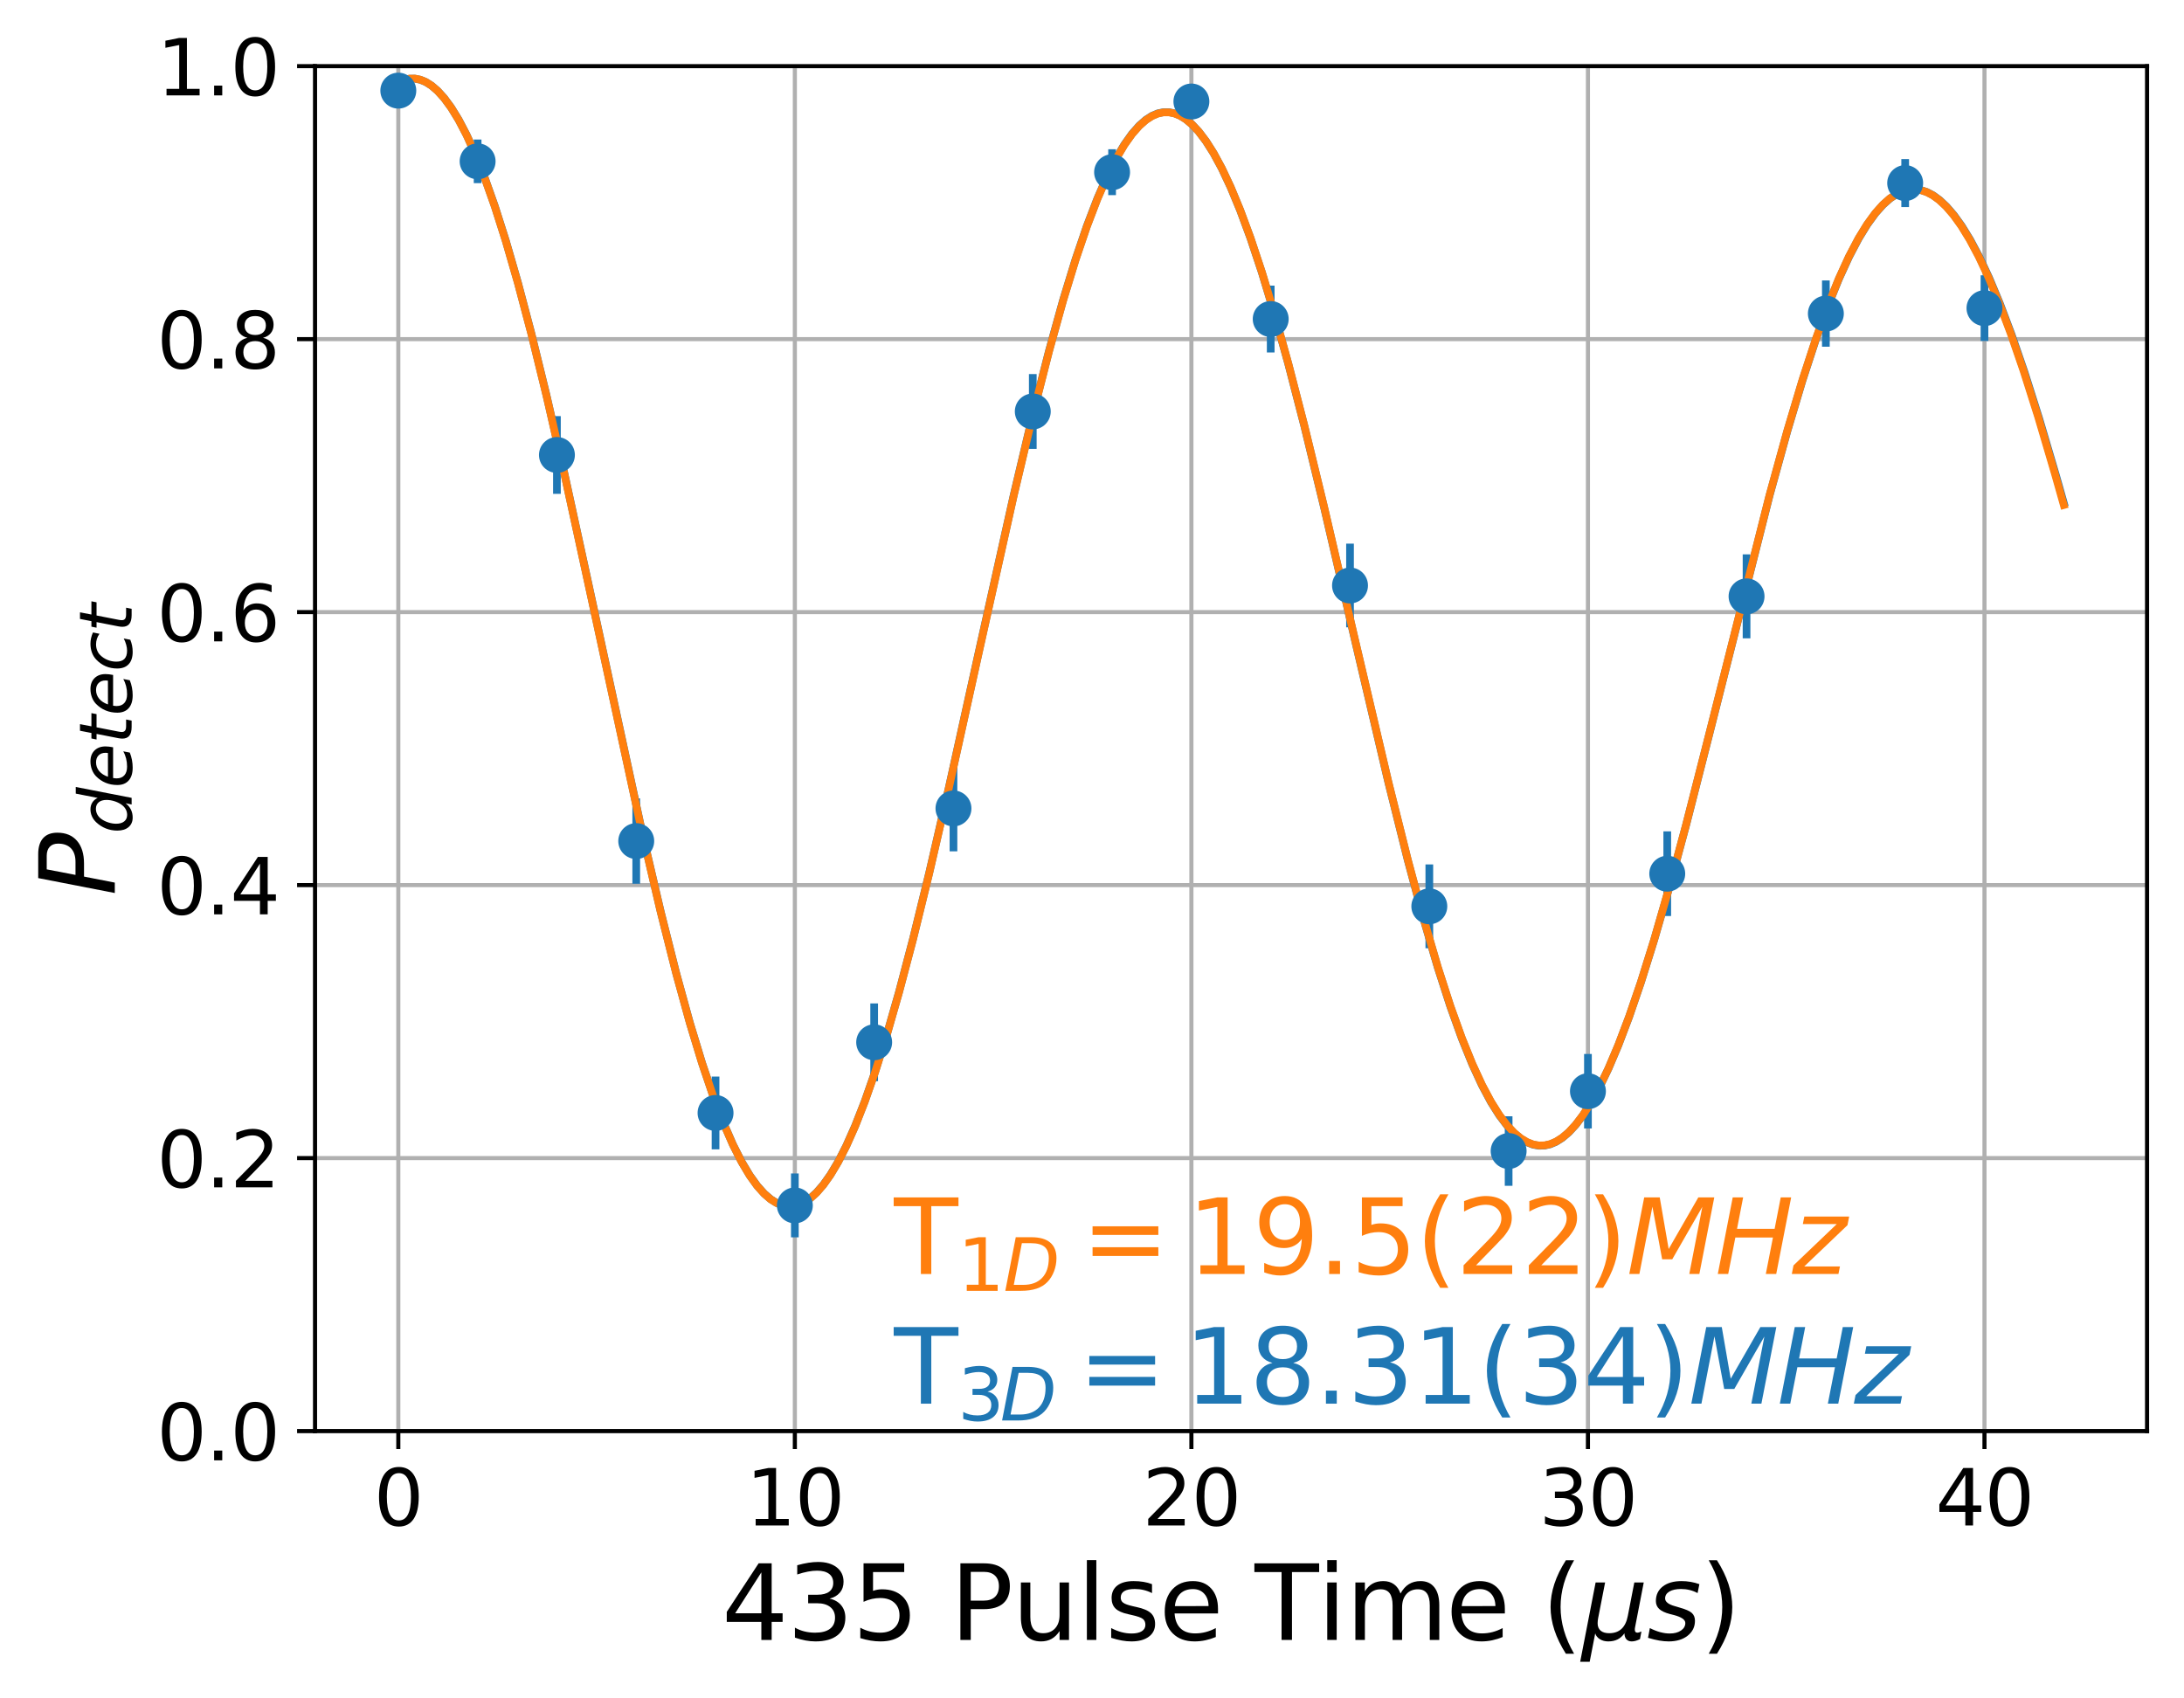 <?xml version="1.0" encoding="utf-8" standalone="no"?>
<!DOCTYPE svg PUBLIC "-//W3C//DTD SVG 1.1//EN"
  "http://www.w3.org/Graphics/SVG/1.1/DTD/svg11.dtd">
<svg xmlns:xlink="http://www.w3.org/1999/xlink" width="425.731pt" height="331.128pt" viewBox="0 0 425.731 331.128" xmlns="http://www.w3.org/2000/svg" version="1.1">
 <defs>
  <style type="text/css">*{stroke-linejoin: round; stroke-linecap: butt}</style>
 </defs>
 <g id="figure_1">
  <g id="patch_1">
   <path d="M 0 331.128 
L 425.731 331.128 
L 425.731 0 
L 0 0 
L 0 331.128 
z
" style="fill: none"/>
  </g>
  <g id="axes_1">
   <g id="patch_2">
    <path d="M 61.411 279.011 
L 418.531 279.011 
L 418.531 12.899 
L 61.411 12.899 
L 61.411 279.011 
z
" style="fill: none"/>
   </g>
   <g id="matplotlib.axis_1">
    <g id="xtick_1">
     <g id="line2d_1">
      <path d="M 77.644 279.011 
L 77.644 12.899 
" clip-path="url(#pb29c5caca8)" style="fill: none; stroke: #b0b0b0; stroke-width: 0.8; stroke-linecap: square"/>
     </g>
     <g id="line2d_2">
      <defs>
       <path id="md39032bed2" d="M 0 0 
L 0 3.5 
" style="stroke: #000000; stroke-width: 0.8"/>
      </defs>
      <g>
       <use xlink:href="#md39032bed2" x="77.644" y="279.011" style="stroke: #000000; stroke-width: 0.8"/>
      </g>
     </g>
     <g id="text_1">
      <!-- 0 -->
      <g transform="translate(72.872 297.408)scale(0.15 -0.15)">
       <defs>
        <path id="DejaVuSans-30" d="M 2034 4250 
Q 1547 4250 1301 3770 
Q 1056 3291 1056 2328 
Q 1056 1369 1301 889 
Q 1547 409 2034 409 
Q 2525 409 2770 889 
Q 3016 1369 3016 2328 
Q 3016 3291 2770 3770 
Q 2525 4250 2034 4250 
z
M 2034 4750 
Q 2819 4750 3233 4129 
Q 3647 3509 3647 2328 
Q 3647 1150 3233 529 
Q 2819 -91 2034 -91 
Q 1250 -91 836 529 
Q 422 1150 422 2328 
Q 422 3509 836 4129 
Q 1250 4750 2034 4750 
z
" transform="scale(0.016)"/>
       </defs>
       <use xlink:href="#DejaVuSans-30"/>
      </g>
     </g>
    </g>
    <g id="xtick_2">
     <g id="line2d_3">
      <path d="M 154.942 279.011 
L 154.942 12.899 
" clip-path="url(#pb29c5caca8)" style="fill: none; stroke: #b0b0b0; stroke-width: 0.8; stroke-linecap: square"/>
     </g>
     <g id="line2d_4">
      <g>
       <use xlink:href="#md39032bed2" x="154.942" y="279.011" style="stroke: #000000; stroke-width: 0.8"/>
      </g>
     </g>
     <g id="text_2">
      <!-- 10 -->
      <g transform="translate(145.399 297.408)scale(0.15 -0.15)">
       <defs>
        <path id="DejaVuSans-31" d="M 794 531 
L 1825 531 
L 1825 4091 
L 703 3866 
L 703 4441 
L 1819 4666 
L 2450 4666 
L 2450 531 
L 3481 531 
L 3481 0 
L 794 0 
L 794 531 
z
" transform="scale(0.016)"/>
       </defs>
       <use xlink:href="#DejaVuSans-31"/>
       <use xlink:href="#DejaVuSans-30" x="63.623"/>
      </g>
     </g>
    </g>
    <g id="xtick_3">
     <g id="line2d_5">
      <path d="M 232.241 279.011 
L 232.241 12.899 
" clip-path="url(#pb29c5caca8)" style="fill: none; stroke: #b0b0b0; stroke-width: 0.8; stroke-linecap: square"/>
     </g>
     <g id="line2d_6">
      <g>
       <use xlink:href="#md39032bed2" x="232.241" y="279.011" style="stroke: #000000; stroke-width: 0.8"/>
      </g>
     </g>
     <g id="text_3">
      <!-- 20 -->
      <g transform="translate(222.697 297.408)scale(0.15 -0.15)">
       <defs>
        <path id="DejaVuSans-32" d="M 1228 531 
L 3431 531 
L 3431 0 
L 469 0 
L 469 531 
Q 828 903 1448 1529 
Q 2069 2156 2228 2338 
Q 2531 2678 2651 2914 
Q 2772 3150 2772 3378 
Q 2772 3750 2511 3984 
Q 2250 4219 1831 4219 
Q 1534 4219 1204 4116 
Q 875 4013 500 3803 
L 500 4441 
Q 881 4594 1212 4672 
Q 1544 4750 1819 4750 
Q 2544 4750 2975 4387 
Q 3406 4025 3406 3419 
Q 3406 3131 3298 2873 
Q 3191 2616 2906 2266 
Q 2828 2175 2409 1742 
Q 1991 1309 1228 531 
z
" transform="scale(0.016)"/>
       </defs>
       <use xlink:href="#DejaVuSans-32"/>
       <use xlink:href="#DejaVuSans-30" x="63.623"/>
      </g>
     </g>
    </g>
    <g id="xtick_4">
     <g id="line2d_7">
      <path d="M 309.54 279.011 
L 309.54 12.899 
" clip-path="url(#pb29c5caca8)" style="fill: none; stroke: #b0b0b0; stroke-width: 0.8; stroke-linecap: square"/>
     </g>
     <g id="line2d_8">
      <g>
       <use xlink:href="#md39032bed2" x="309.54" y="279.011" style="stroke: #000000; stroke-width: 0.8"/>
      </g>
     </g>
     <g id="text_4">
      <!-- 30 -->
      <g transform="translate(299.996 297.408)scale(0.15 -0.15)">
       <defs>
        <path id="DejaVuSans-33" d="M 2597 2516 
Q 3050 2419 3304 2112 
Q 3559 1806 3559 1356 
Q 3559 666 3084 287 
Q 2609 -91 1734 -91 
Q 1441 -91 1130 -33 
Q 819 25 488 141 
L 488 750 
Q 750 597 1062 519 
Q 1375 441 1716 441 
Q 2309 441 2620 675 
Q 2931 909 2931 1356 
Q 2931 1769 2642 2001 
Q 2353 2234 1838 2234 
L 1294 2234 
L 1294 2753 
L 1863 2753 
Q 2328 2753 2575 2939 
Q 2822 3125 2822 3475 
Q 2822 3834 2567 4026 
Q 2313 4219 1838 4219 
Q 1578 4219 1281 4162 
Q 984 4106 628 3988 
L 628 4550 
Q 988 4650 1302 4700 
Q 1616 4750 1894 4750 
Q 2613 4750 3031 4423 
Q 3450 4097 3450 3541 
Q 3450 3153 3228 2886 
Q 3006 2619 2597 2516 
z
" transform="scale(0.016)"/>
       </defs>
       <use xlink:href="#DejaVuSans-33"/>
       <use xlink:href="#DejaVuSans-30" x="63.623"/>
      </g>
     </g>
    </g>
    <g id="xtick_5">
     <g id="line2d_9">
      <path d="M 386.838 279.011 
L 386.838 12.899 
" clip-path="url(#pb29c5caca8)" style="fill: none; stroke: #b0b0b0; stroke-width: 0.8; stroke-linecap: square"/>
     </g>
     <g id="line2d_10">
      <g>
       <use xlink:href="#md39032bed2" x="386.838" y="279.011" style="stroke: #000000; stroke-width: 0.8"/>
      </g>
     </g>
     <g id="text_5">
      <!-- 40 -->
      <g transform="translate(377.295 297.408)scale(0.15 -0.15)">
       <defs>
        <path id="DejaVuSans-34" d="M 2419 4116 
L 825 1625 
L 2419 1625 
L 2419 4116 
z
M 2253 4666 
L 3047 4666 
L 3047 1625 
L 3713 1625 
L 3713 1100 
L 3047 1100 
L 3047 0 
L 2419 0 
L 2419 1100 
L 313 1100 
L 313 1709 
L 2253 4666 
z
" transform="scale(0.016)"/>
       </defs>
       <use xlink:href="#DejaVuSans-34"/>
       <use xlink:href="#DejaVuSans-30" x="63.623"/>
      </g>
     </g>
    </g>
    <g id="text_6">
     <!-- 435 Pulse Time ($\mu s$) -->
     <g transform="translate(140.671 319.728)scale(0.2 -0.2)">
      <defs>
       <path id="DejaVuSans-35" d="M 691 4666 
L 3169 4666 
L 3169 4134 
L 1269 4134 
L 1269 2991 
Q 1406 3038 1543 3061 
Q 1681 3084 1819 3084 
Q 2600 3084 3056 2656 
Q 3513 2228 3513 1497 
Q 3513 744 3044 326 
Q 2575 -91 1722 -91 
Q 1428 -91 1123 -41 
Q 819 9 494 109 
L 494 744 
Q 775 591 1075 516 
Q 1375 441 1709 441 
Q 2250 441 2565 725 
Q 2881 1009 2881 1497 
Q 2881 1984 2565 2268 
Q 2250 2553 1709 2553 
Q 1456 2553 1204 2497 
Q 953 2441 691 2322 
L 691 4666 
z
" transform="scale(0.016)"/>
       <path id="DejaVuSans-20" transform="scale(0.016)"/>
       <path id="DejaVuSans-50" d="M 1259 4147 
L 1259 2394 
L 2053 2394 
Q 2494 2394 2734 2622 
Q 2975 2850 2975 3272 
Q 2975 3691 2734 3919 
Q 2494 4147 2053 4147 
L 1259 4147 
z
M 628 4666 
L 2053 4666 
Q 2838 4666 3239 4311 
Q 3641 3956 3641 3272 
Q 3641 2581 3239 2228 
Q 2838 1875 2053 1875 
L 1259 1875 
L 1259 0 
L 628 0 
L 628 4666 
z
" transform="scale(0.016)"/>
       <path id="DejaVuSans-75" d="M 544 1381 
L 544 3500 
L 1119 3500 
L 1119 1403 
Q 1119 906 1312 657 
Q 1506 409 1894 409 
Q 2359 409 2629 706 
Q 2900 1003 2900 1516 
L 2900 3500 
L 3475 3500 
L 3475 0 
L 2900 0 
L 2900 538 
Q 2691 219 2414 64 
Q 2138 -91 1772 -91 
Q 1169 -91 856 284 
Q 544 659 544 1381 
z
M 1991 3584 
L 1991 3584 
z
" transform="scale(0.016)"/>
       <path id="DejaVuSans-6c" d="M 603 4863 
L 1178 4863 
L 1178 0 
L 603 0 
L 603 4863 
z
" transform="scale(0.016)"/>
       <path id="DejaVuSans-73" d="M 2834 3397 
L 2834 2853 
Q 2591 2978 2328 3040 
Q 2066 3103 1784 3103 
Q 1356 3103 1142 2972 
Q 928 2841 928 2578 
Q 928 2378 1081 2264 
Q 1234 2150 1697 2047 
L 1894 2003 
Q 2506 1872 2764 1633 
Q 3022 1394 3022 966 
Q 3022 478 2636 193 
Q 2250 -91 1575 -91 
Q 1294 -91 989 -36 
Q 684 19 347 128 
L 347 722 
Q 666 556 975 473 
Q 1284 391 1588 391 
Q 1994 391 2212 530 
Q 2431 669 2431 922 
Q 2431 1156 2273 1281 
Q 2116 1406 1581 1522 
L 1381 1569 
Q 847 1681 609 1914 
Q 372 2147 372 2553 
Q 372 3047 722 3315 
Q 1072 3584 1716 3584 
Q 2034 3584 2315 3537 
Q 2597 3491 2834 3397 
z
" transform="scale(0.016)"/>
       <path id="DejaVuSans-65" d="M 3597 1894 
L 3597 1613 
L 953 1613 
Q 991 1019 1311 708 
Q 1631 397 2203 397 
Q 2534 397 2845 478 
Q 3156 559 3463 722 
L 3463 178 
Q 3153 47 2828 -22 
Q 2503 -91 2169 -91 
Q 1331 -91 842 396 
Q 353 884 353 1716 
Q 353 2575 817 3079 
Q 1281 3584 2069 3584 
Q 2775 3584 3186 3129 
Q 3597 2675 3597 1894 
z
M 3022 2063 
Q 3016 2534 2758 2815 
Q 2500 3097 2075 3097 
Q 1594 3097 1305 2825 
Q 1016 2553 972 2059 
L 3022 2063 
z
" transform="scale(0.016)"/>
       <path id="DejaVuSans-54" d="M -19 4666 
L 3928 4666 
L 3928 4134 
L 2272 4134 
L 2272 0 
L 1638 0 
L 1638 4134 
L -19 4134 
L -19 4666 
z
" transform="scale(0.016)"/>
       <path id="DejaVuSans-69" d="M 603 3500 
L 1178 3500 
L 1178 0 
L 603 0 
L 603 3500 
z
M 603 4863 
L 1178 4863 
L 1178 4134 
L 603 4134 
L 603 4863 
z
" transform="scale(0.016)"/>
       <path id="DejaVuSans-6d" d="M 3328 2828 
Q 3544 3216 3844 3400 
Q 4144 3584 4550 3584 
Q 5097 3584 5394 3201 
Q 5691 2819 5691 2113 
L 5691 0 
L 5113 0 
L 5113 2094 
Q 5113 2597 4934 2840 
Q 4756 3084 4391 3084 
Q 3944 3084 3684 2787 
Q 3425 2491 3425 1978 
L 3425 0 
L 2847 0 
L 2847 2094 
Q 2847 2600 2669 2842 
Q 2491 3084 2119 3084 
Q 1678 3084 1418 2786 
Q 1159 2488 1159 1978 
L 1159 0 
L 581 0 
L 581 3500 
L 1159 3500 
L 1159 2956 
Q 1356 3278 1631 3431 
Q 1906 3584 2284 3584 
Q 2666 3584 2933 3390 
Q 3200 3197 3328 2828 
z
" transform="scale(0.016)"/>
       <path id="DejaVuSans-28" d="M 1984 4856 
Q 1566 4138 1362 3434 
Q 1159 2731 1159 2009 
Q 1159 1288 1364 580 
Q 1569 -128 1984 -844 
L 1484 -844 
Q 1016 -109 783 600 
Q 550 1309 550 2009 
Q 550 2706 781 3412 
Q 1013 4119 1484 4856 
L 1984 4856 
z
" transform="scale(0.016)"/>
       <path id="DejaVuSans-Oblique-3bc" d="M -84 -1331 
L 856 3500 
L 1434 3500 
L 1009 1322 
Q 997 1256 987 1175 
Q 978 1094 978 1013 
Q 978 722 1161 565 
Q 1344 409 1684 409 
Q 2147 409 2431 671 
Q 2716 934 2816 1459 
L 3213 3500 
L 3788 3500 
L 3266 809 
Q 3253 750 3248 706 
Q 3244 663 3244 628 
Q 3244 531 3283 486 
Q 3322 441 3406 441 
Q 3438 441 3492 456 
Q 3547 472 3647 513 
L 3559 50 
Q 3422 -19 3297 -55 
Q 3172 -91 3053 -91 
Q 2847 -91 2730 40 
Q 2613 172 2613 403 
Q 2438 153 2195 31 
Q 1953 -91 1625 -91 
Q 1334 -91 1117 43 
Q 900 178 831 397 
L 494 -1331 
L -84 -1331 
z
" transform="scale(0.016)"/>
       <path id="DejaVuSans-Oblique-73" d="M 3200 3397 
L 3091 2853 
Q 2863 2978 2609 3040 
Q 2356 3103 2088 3103 
Q 1634 3103 1373 2948 
Q 1113 2794 1113 2528 
Q 1113 2219 1719 2053 
Q 1766 2041 1788 2034 
L 1972 1978 
Q 2547 1819 2739 1644 
Q 2931 1469 2931 1166 
Q 2931 609 2489 259 
Q 2047 -91 1331 -91 
Q 1053 -91 747 -37 
Q 441 16 72 128 
L 184 722 
Q 500 559 806 475 
Q 1113 391 1394 391 
Q 1816 391 2080 572 
Q 2344 753 2344 1031 
Q 2344 1331 1650 1516 
L 1591 1531 
L 1394 1581 
Q 956 1697 753 1886 
Q 550 2075 550 2369 
Q 550 2928 970 3256 
Q 1391 3584 2113 3584 
Q 2397 3584 2667 3537 
Q 2938 3491 3200 3397 
z
" transform="scale(0.016)"/>
       <path id="DejaVuSans-29" d="M 513 4856 
L 1013 4856 
Q 1481 4119 1714 3412 
Q 1947 2706 1947 2009 
Q 1947 1309 1714 600 
Q 1481 -109 1013 -844 
L 513 -844 
Q 928 -128 1133 580 
Q 1338 1288 1338 2009 
Q 1338 2731 1133 3434 
Q 928 4138 513 4856 
z
" transform="scale(0.016)"/>
      </defs>
      <use xlink:href="#DejaVuSans-34" transform="translate(0 0.016)"/>
      <use xlink:href="#DejaVuSans-33" transform="translate(63.623 0.016)"/>
      <use xlink:href="#DejaVuSans-35" transform="translate(127.246 0.016)"/>
      <use xlink:href="#DejaVuSans-20" transform="translate(190.869 0.016)"/>
      <use xlink:href="#DejaVuSans-50" transform="translate(222.656 0.016)"/>
      <use xlink:href="#DejaVuSans-75" transform="translate(282.959 0.016)"/>
      <use xlink:href="#DejaVuSans-6c" transform="translate(346.338 0.016)"/>
      <use xlink:href="#DejaVuSans-73" transform="translate(374.121 0.016)"/>
      <use xlink:href="#DejaVuSans-65" transform="translate(426.221 0.016)"/>
      <use xlink:href="#DejaVuSans-20" transform="translate(487.744 0.016)"/>
      <use xlink:href="#DejaVuSans-54" transform="translate(519.531 0.016)"/>
      <use xlink:href="#DejaVuSans-69" transform="translate(580.615 0.016)"/>
      <use xlink:href="#DejaVuSans-6d" transform="translate(608.398 0.016)"/>
      <use xlink:href="#DejaVuSans-65" transform="translate(705.811 0.016)"/>
      <use xlink:href="#DejaVuSans-20" transform="translate(767.334 0.016)"/>
      <use xlink:href="#DejaVuSans-28" transform="translate(799.121 0.016)"/>
      <use xlink:href="#DejaVuSans-Oblique-3bc" transform="translate(838.135 0.016)"/>
      <use xlink:href="#DejaVuSans-Oblique-73" transform="translate(901.758 0.016)"/>
      <use xlink:href="#DejaVuSans-29" transform="translate(953.857 0.016)"/>
     </g>
    </g>
   </g>
   <g id="matplotlib.axis_2">
    <g id="ytick_1">
     <g id="line2d_11">
      <path d="M 61.411 279.011 
L 418.531 279.011 
" clip-path="url(#pb29c5caca8)" style="fill: none; stroke: #b0b0b0; stroke-width: 0.8; stroke-linecap: square"/>
     </g>
     <g id="line2d_12">
      <defs>
       <path id="m6f3f5b6aff" d="M 0 0 
L -3.5 0 
" style="stroke: #000000; stroke-width: 0.8"/>
      </defs>
      <g>
       <use xlink:href="#m6f3f5b6aff" x="61.411" y="279.011" style="stroke: #000000; stroke-width: 0.8"/>
      </g>
     </g>
     <g id="text_7">
      <!-- 0.0 -->
      <g transform="translate(30.556 284.71)scale(0.15 -0.15)">
       <defs>
        <path id="DejaVuSans-2e" d="M 684 794 
L 1344 794 
L 1344 0 
L 684 0 
L 684 794 
z
" transform="scale(0.016)"/>
       </defs>
       <use xlink:href="#DejaVuSans-30"/>
       <use xlink:href="#DejaVuSans-2e" x="63.623"/>
       <use xlink:href="#DejaVuSans-30" x="95.41"/>
      </g>
     </g>
    </g>
    <g id="ytick_2">
     <g id="line2d_13">
      <path d="M 61.411 225.788 
L 418.531 225.788 
" clip-path="url(#pb29c5caca8)" style="fill: none; stroke: #b0b0b0; stroke-width: 0.8; stroke-linecap: square"/>
     </g>
     <g id="line2d_14">
      <g>
       <use xlink:href="#m6f3f5b6aff" x="61.411" y="225.788" style="stroke: #000000; stroke-width: 0.8"/>
      </g>
     </g>
     <g id="text_8">
      <!-- 0.2 -->
      <g transform="translate(30.556 231.487)scale(0.15 -0.15)">
       <use xlink:href="#DejaVuSans-30"/>
       <use xlink:href="#DejaVuSans-2e" x="63.623"/>
       <use xlink:href="#DejaVuSans-32" x="95.41"/>
      </g>
     </g>
    </g>
    <g id="ytick_3">
     <g id="line2d_15">
      <path d="M 61.411 172.566 
L 418.531 172.566 
" clip-path="url(#pb29c5caca8)" style="fill: none; stroke: #b0b0b0; stroke-width: 0.8; stroke-linecap: square"/>
     </g>
     <g id="line2d_16">
      <g>
       <use xlink:href="#m6f3f5b6aff" x="61.411" y="172.566" style="stroke: #000000; stroke-width: 0.8"/>
      </g>
     </g>
     <g id="text_9">
      <!-- 0.4 -->
      <g transform="translate(30.556 178.265)scale(0.15 -0.15)">
       <use xlink:href="#DejaVuSans-30"/>
       <use xlink:href="#DejaVuSans-2e" x="63.623"/>
       <use xlink:href="#DejaVuSans-34" x="95.41"/>
      </g>
     </g>
    </g>
    <g id="ytick_4">
     <g id="line2d_17">
      <path d="M 61.411 119.344 
L 418.531 119.344 
" clip-path="url(#pb29c5caca8)" style="fill: none; stroke: #b0b0b0; stroke-width: 0.8; stroke-linecap: square"/>
     </g>
     <g id="line2d_18">
      <g>
       <use xlink:href="#m6f3f5b6aff" x="61.411" y="119.344" style="stroke: #000000; stroke-width: 0.8"/>
      </g>
     </g>
     <g id="text_10">
      <!-- 0.6 -->
      <g transform="translate(30.556 125.042)scale(0.15 -0.15)">
       <defs>
        <path id="DejaVuSans-36" d="M 2113 2584 
Q 1688 2584 1439 2293 
Q 1191 2003 1191 1497 
Q 1191 994 1439 701 
Q 1688 409 2113 409 
Q 2538 409 2786 701 
Q 3034 994 3034 1497 
Q 3034 2003 2786 2293 
Q 2538 2584 2113 2584 
z
M 3366 4563 
L 3366 3988 
Q 3128 4100 2886 4159 
Q 2644 4219 2406 4219 
Q 1781 4219 1451 3797 
Q 1122 3375 1075 2522 
Q 1259 2794 1537 2939 
Q 1816 3084 2150 3084 
Q 2853 3084 3261 2657 
Q 3669 2231 3669 1497 
Q 3669 778 3244 343 
Q 2819 -91 2113 -91 
Q 1303 -91 875 529 
Q 447 1150 447 2328 
Q 447 3434 972 4092 
Q 1497 4750 2381 4750 
Q 2619 4750 2861 4703 
Q 3103 4656 3366 4563 
z
" transform="scale(0.016)"/>
       </defs>
       <use xlink:href="#DejaVuSans-30"/>
       <use xlink:href="#DejaVuSans-2e" x="63.623"/>
       <use xlink:href="#DejaVuSans-36" x="95.41"/>
      </g>
     </g>
    </g>
    <g id="ytick_5">
     <g id="line2d_19">
      <path d="M 61.411 66.121 
L 418.531 66.121 
" clip-path="url(#pb29c5caca8)" style="fill: none; stroke: #b0b0b0; stroke-width: 0.8; stroke-linecap: square"/>
     </g>
     <g id="line2d_20">
      <g>
       <use xlink:href="#m6f3f5b6aff" x="61.411" y="66.121" style="stroke: #000000; stroke-width: 0.8"/>
      </g>
     </g>
     <g id="text_11">
      <!-- 0.8 -->
      <g transform="translate(30.556 71.82)scale(0.15 -0.15)">
       <defs>
        <path id="DejaVuSans-38" d="M 2034 2216 
Q 1584 2216 1326 1975 
Q 1069 1734 1069 1313 
Q 1069 891 1326 650 
Q 1584 409 2034 409 
Q 2484 409 2743 651 
Q 3003 894 3003 1313 
Q 3003 1734 2745 1975 
Q 2488 2216 2034 2216 
z
M 1403 2484 
Q 997 2584 770 2862 
Q 544 3141 544 3541 
Q 544 4100 942 4425 
Q 1341 4750 2034 4750 
Q 2731 4750 3128 4425 
Q 3525 4100 3525 3541 
Q 3525 3141 3298 2862 
Q 3072 2584 2669 2484 
Q 3125 2378 3379 2068 
Q 3634 1759 3634 1313 
Q 3634 634 3220 271 
Q 2806 -91 2034 -91 
Q 1263 -91 848 271 
Q 434 634 434 1313 
Q 434 1759 690 2068 
Q 947 2378 1403 2484 
z
M 1172 3481 
Q 1172 3119 1398 2916 
Q 1625 2713 2034 2713 
Q 2441 2713 2670 2916 
Q 2900 3119 2900 3481 
Q 2900 3844 2670 4047 
Q 2441 4250 2034 4250 
Q 1625 4250 1398 4047 
Q 1172 3844 1172 3481 
z
" transform="scale(0.016)"/>
       </defs>
       <use xlink:href="#DejaVuSans-30"/>
       <use xlink:href="#DejaVuSans-2e" x="63.623"/>
       <use xlink:href="#DejaVuSans-38" x="95.41"/>
      </g>
     </g>
    </g>
    <g id="ytick_6">
     <g id="line2d_21">
      <path d="M 61.411 12.899 
L 418.531 12.899 
" clip-path="url(#pb29c5caca8)" style="fill: none; stroke: #b0b0b0; stroke-width: 0.8; stroke-linecap: square"/>
     </g>
     <g id="line2d_22">
      <g>
       <use xlink:href="#m6f3f5b6aff" x="61.411" y="12.899" style="stroke: #000000; stroke-width: 0.8"/>
      </g>
     </g>
     <g id="text_12">
      <!-- 1.0 -->
      <g transform="translate(30.556 18.598)scale(0.15 -0.15)">
       <use xlink:href="#DejaVuSans-31"/>
       <use xlink:href="#DejaVuSans-2e" x="63.623"/>
       <use xlink:href="#DejaVuSans-30" x="95.41"/>
      </g>
     </g>
    </g>
    <g id="text_13">
     <!-- $P_{detect}$ -->
     <g transform="translate(22.397 174.655)rotate(-90)scale(0.2 -0.2)">
      <defs>
       <path id="DejaVuSans-Oblique-50" d="M 1081 4666 
L 2541 4666 
Q 3178 4666 3512 4369 
Q 3847 4072 3847 3500 
Q 3847 2731 3353 2303 
Q 2859 1875 1966 1875 
L 1172 1875 
L 806 0 
L 172 0 
L 1081 4666 
z
M 1613 4147 
L 1275 2394 
L 2069 2394 
Q 2606 2394 2893 2669 
Q 3181 2944 3181 3456 
Q 3181 3784 2986 3965 
Q 2791 4147 2438 4147 
L 1613 4147 
z
" transform="scale(0.016)"/>
       <path id="DejaVuSans-Oblique-64" d="M 2675 525 
Q 2444 222 2128 65 
Q 1813 -91 1428 -91 
Q 903 -91 598 267 
Q 294 625 294 1247 
Q 294 1766 478 2236 
Q 663 2706 1013 3078 
Q 1244 3325 1534 3454 
Q 1825 3584 2144 3584 
Q 2481 3584 2739 3421 
Q 2997 3259 3138 2956 
L 3513 4863 
L 4091 4863 
L 3144 0 
L 2566 0 
L 2675 525 
z
M 891 1350 
Q 891 897 1095 644 
Q 1300 391 1663 391 
Q 1931 391 2161 520 
Q 2391 650 2566 903 
Q 2750 1166 2856 1509 
Q 2963 1853 2963 2188 
Q 2963 2622 2758 2865 
Q 2553 3109 2194 3109 
Q 1922 3109 1687 2981 
Q 1453 2853 1288 2613 
Q 1106 2353 998 2009 
Q 891 1666 891 1350 
z
" transform="scale(0.016)"/>
       <path id="DejaVuSans-Oblique-65" d="M 3078 2063 
Q 3088 2113 3092 2166 
Q 3097 2219 3097 2272 
Q 3097 2653 2873 2875 
Q 2650 3097 2266 3097 
Q 1838 3097 1509 2826 
Q 1181 2556 1013 2059 
L 3078 2063 
z
M 3578 1613 
L 903 1613 
Q 884 1494 878 1425 
Q 872 1356 872 1306 
Q 872 872 1139 634 
Q 1406 397 1894 397 
Q 2269 397 2603 481 
Q 2938 566 3225 728 
L 3116 159 
Q 2806 34 2476 -28 
Q 2147 -91 1806 -91 
Q 1078 -91 686 257 
Q 294 606 294 1247 
Q 294 1794 489 2264 
Q 684 2734 1063 3103 
Q 1306 3334 1642 3459 
Q 1978 3584 2356 3584 
Q 2950 3584 3301 3228 
Q 3653 2872 3653 2272 
Q 3653 2128 3634 1964 
Q 3616 1800 3578 1613 
z
" transform="scale(0.016)"/>
       <path id="DejaVuSans-Oblique-74" d="M 2706 3500 
L 2619 3053 
L 1472 3053 
L 1100 1153 
Q 1081 1047 1072 975 
Q 1063 903 1063 863 
Q 1063 663 1183 572 
Q 1303 481 1569 481 
L 2150 481 
L 2053 0 
L 1503 0 
Q 991 0 739 200 
Q 488 400 488 806 
Q 488 878 497 964 
Q 506 1050 525 1153 
L 897 3053 
L 409 3053 
L 500 3500 
L 978 3500 
L 1172 4494 
L 1747 4494 
L 1556 3500 
L 2706 3500 
z
" transform="scale(0.016)"/>
       <path id="DejaVuSans-Oblique-63" d="M 3431 3366 
L 3316 2797 
Q 3109 2947 2876 3022 
Q 2644 3097 2394 3097 
Q 2119 3097 1870 3000 
Q 1622 2903 1453 2725 
Q 1184 2453 1037 2087 
Q 891 1722 891 1331 
Q 891 859 1127 628 
Q 1363 397 1844 397 
Q 2081 397 2348 469 
Q 2616 541 2906 684 
L 2797 116 
Q 2547 13 2283 -39 
Q 2019 -91 1741 -91 
Q 1044 -91 669 257 
Q 294 606 294 1253 
Q 294 1797 489 2255 
Q 684 2713 1069 3078 
Q 1331 3328 1684 3456 
Q 2038 3584 2456 3584 
Q 2700 3584 2940 3529 
Q 3181 3475 3431 3366 
z
" transform="scale(0.016)"/>
      </defs>
      <use xlink:href="#DejaVuSans-Oblique-50" transform="translate(0 0.094)"/>
      <use xlink:href="#DejaVuSans-Oblique-64" transform="translate(60.303 -16.312)scale(0.7)"/>
      <use xlink:href="#DejaVuSans-Oblique-65" transform="translate(104.736 -16.312)scale(0.7)"/>
      <use xlink:href="#DejaVuSans-Oblique-74" transform="translate(147.803 -16.312)scale(0.7)"/>
      <use xlink:href="#DejaVuSans-Oblique-65" transform="translate(175.249 -16.312)scale(0.7)"/>
      <use xlink:href="#DejaVuSans-Oblique-63" transform="translate(218.315 -16.312)scale(0.7)"/>
      <use xlink:href="#DejaVuSans-Oblique-74" transform="translate(256.802 -16.312)scale(0.7)"/>
     </g>
    </g>
   </g>
   <g id="LineCollection_1">
    <path d="M 77.644 19.839 
L 77.644 15.501 
" clip-path="url(#pb29c5caca8)" style="fill: none; stroke: #1f77b4; stroke-width: 1.5"/>
    <path d="M 93.103 35.706 
L 93.103 27.199 
" clip-path="url(#pb29c5caca8)" style="fill: none; stroke: #1f77b4; stroke-width: 1.5"/>
    <path d="M 108.563 96.281 
L 108.563 81.126 
" clip-path="url(#pb29c5caca8)" style="fill: none; stroke: #1f77b4; stroke-width: 1.5"/>
    <path d="M 124.023 172.299 
L 124.023 155.658 
" clip-path="url(#pb29c5caca8)" style="fill: none; stroke: #1f77b4; stroke-width: 1.5"/>
    <path d="M 139.483 224.084 
L 139.483 209.893 
" clip-path="url(#pb29c5caca8)" style="fill: none; stroke: #1f77b4; stroke-width: 1.5"/>
    <path d="M 154.942 241.242 
L 154.942 228.783 
" clip-path="url(#pb29c5caca8)" style="fill: none; stroke: #1f77b4; stroke-width: 1.5"/>
    <path d="M 170.402 210.784 
L 170.402 195.628 
" clip-path="url(#pb29c5caca8)" style="fill: none; stroke: #1f77b4; stroke-width: 1.5"/>
    <path d="M 185.862 165.983 
L 185.862 149.251 
" clip-path="url(#pb29c5caca8)" style="fill: none; stroke: #1f77b4; stroke-width: 1.5"/>
    <path d="M 201.322 87.519 
L 201.322 72.925 
" clip-path="url(#pb29c5caca8)" style="fill: none; stroke: #1f77b4; stroke-width: 1.5"/>
    <path d="M 216.781 38.047 
L 216.781 29.099 
" clip-path="url(#pb29c5caca8)" style="fill: none; stroke: #1f77b4; stroke-width: 1.5"/>
    <path d="M 232.241 22.41 
L 232.241 17.17 
" clip-path="url(#pb29c5caca8)" style="fill: none; stroke: #1f77b4; stroke-width: 1.5"/>
    <path d="M 247.701 68.716 
L 247.701 55.681 
" clip-path="url(#pb29c5caca8)" style="fill: none; stroke: #1f77b4; stroke-width: 1.5"/>
    <path d="M 263.161 122.303 
L 263.161 105.995 
" clip-path="url(#pb29c5caca8)" style="fill: none; stroke: #1f77b4; stroke-width: 1.5"/>
    <path d="M 278.62 184.871 
L 278.62 168.531 
" clip-path="url(#pb29c5caca8)" style="fill: none; stroke: #1f77b4; stroke-width: 1.5"/>
    <path d="M 294.08 231.186 
L 294.08 217.634 
" clip-path="url(#pb29c5caca8)" style="fill: none; stroke: #1f77b4; stroke-width: 1.5"/>
    <path d="M 309.54 220.007 
L 309.54 205.489 
" clip-path="url(#pb29c5caca8)" style="fill: none; stroke: #1f77b4; stroke-width: 1.5"/>
    <path d="M 325 178.595 
L 325 162.084 
" clip-path="url(#pb29c5caca8)" style="fill: none; stroke: #1f77b4; stroke-width: 1.5"/>
    <path d="M 340.459 124.455 
L 340.459 108.083 
" clip-path="url(#pb29c5caca8)" style="fill: none; stroke: #1f77b4; stroke-width: 1.5"/>
    <path d="M 355.919 67.6 
L 355.919 54.676 
" clip-path="url(#pb29c5caca8)" style="fill: none; stroke: #1f77b4; stroke-width: 1.5"/>
    <path d="M 371.379 40.373 
L 371.379 31.013 
" clip-path="url(#pb29c5caca8)" style="fill: none; stroke: #1f77b4; stroke-width: 1.5"/>
    <path d="M 386.838 66.484 
L 386.838 53.672 
" clip-path="url(#pb29c5caca8)" style="fill: none; stroke: #1f77b4; stroke-width: 1.5"/>
   </g>
   <g id="line2d_23">
    <path d="M 77.644 16.091 
L 78.78 15.587 
L 79.852 15.348 
L 80.891 15.338 
L 81.93 15.545 
L 83.001 15.986 
L 84.137 16.704 
L 85.306 17.711 
L 86.573 19.105 
L 87.936 20.955 
L 89.397 23.33 
L 90.956 26.303 
L 92.644 30.02 
L 94.462 34.577 
L 96.443 40.164 
L 98.586 46.896 
L 100.924 54.987 
L 103.521 64.796 
L 106.476 76.852 
L 109.982 92.144 
L 114.626 113.469 
L 125.275 162.713 
L 128.847 177.982 
L 131.866 189.945 
L 134.529 199.606 
L 136.899 207.4 
L 139.074 213.815 
L 141.055 218.993 
L 142.906 223.227 
L 144.594 226.557 
L 146.153 229.166 
L 147.614 231.196 
L 148.977 232.72 
L 150.244 233.811 
L 151.413 234.538 
L 152.549 234.985 
L 153.62 235.172 
L 154.692 235.131 
L 155.763 234.862 
L 156.867 234.347 
L 158.004 233.567 
L 159.205 232.468 
L 160.504 230.966 
L 161.9 228.995 
L 163.394 226.485 
L 164.984 223.366 
L 166.705 219.493 
L 168.588 214.686 
L 170.634 208.826 
L 172.842 201.809 
L 175.277 193.31 
L 178.004 182.96 
L 181.154 170.096 
L 184.985 153.459 
L 190.959 126.376 
L 197.616 96.485 
L 201.382 80.586 
L 204.499 68.359 
L 207.226 58.534 
L 209.661 50.564 
L 211.869 44.067 
L 213.915 38.716 
L 215.798 34.394 
L 217.551 30.915 
L 219.175 28.179 
L 220.668 26.085 
L 222.064 24.501 
L 223.363 23.356 
L 224.565 22.582 
L 225.701 22.103 
L 226.805 21.875 
L 227.876 21.876 
L 228.948 22.097 
L 230.052 22.553 
L 231.188 23.264 
L 232.389 24.279 
L 233.688 25.678 
L 235.084 27.525 
L 236.578 29.886 
L 238.169 32.829 
L 239.89 36.49 
L 241.74 40.96 
L 243.754 46.413 
L 245.961 53.054 
L 248.397 61.105 
L 251.124 70.918 
L 254.241 82.992 
L 258.072 98.771 
L 264.046 124.465 
L 270.67 152.679 
L 274.436 167.757 
L 277.553 179.348 
L 280.281 188.659 
L 282.716 196.209 
L 284.956 202.448 
L 287.002 207.503 
L 288.885 211.584 
L 290.638 214.866 
L 292.262 217.445 
L 293.755 219.418 
L 295.151 220.907 
L 296.45 221.982 
L 297.684 222.723 
L 298.853 223.173 
L 299.989 223.372 
L 301.093 223.343 
L 302.197 223.094 
L 303.334 222.61 
L 304.535 221.848 
L 305.801 220.769 
L 307.132 219.334 
L 308.561 217.459 
L 310.087 215.079 
L 311.743 212.072 
L 313.529 208.351 
L 315.444 203.835 
L 317.555 198.27 
L 319.86 191.54 
L 322.425 183.337 
L 325.315 173.32 
L 328.724 160.658 
L 333.14 143.336 
L 344.926 96.668 
L 348.4 84.073 
L 351.355 74.174 
L 353.952 66.223 
L 356.323 59.665 
L 358.465 54.366 
L 360.446 50.04 
L 362.297 46.519 
L 363.985 43.766 
L 365.576 41.583 
L 367.037 39.939 
L 368.433 38.696 
L 369.732 37.83 
L 370.966 37.268 
L 372.135 36.971 
L 373.304 36.903 
L 374.473 37.065 
L 375.641 37.454 
L 376.843 38.09 
L 378.109 39.016 
L 379.44 40.269 
L 380.869 41.927 
L 382.395 44.048 
L 384.051 46.746 
L 385.837 50.1 
L 387.752 54.187 
L 389.83 59.157 
L 392.103 65.184 
L 394.636 72.552 
L 397.493 81.578 
L 400.837 92.914 
L 402.298 98.071 
L 402.298 98.071 
" clip-path="url(#pb29c5caca8)" style="fill: none; stroke: #1f77b4; stroke-width: 1.5; stroke-linecap: square"/>
   </g>
   <g id="line2d_24">
    <path d="M 77.644 16.05 
L 78.78 15.554 
L 79.852 15.323 
L 80.891 15.32 
L 81.93 15.534 
L 83.001 15.981 
L 84.137 16.707 
L 85.339 17.752 
L 86.605 19.162 
L 87.969 21.027 
L 89.43 23.419 
L 90.988 26.409 
L 92.677 30.142 
L 94.495 34.717 
L 96.476 40.321 
L 98.618 47.069 
L 100.989 55.294 
L 103.619 65.255 
L 106.606 77.48 
L 110.145 92.952 
L 114.885 114.76 
L 125.048 161.769 
L 128.684 177.366 
L 131.704 189.375 
L 134.366 199.085 
L 136.769 207.032 
L 138.945 213.488 
L 140.958 218.785 
L 142.808 223.048 
L 144.529 226.467 
L 146.12 229.143 
L 147.581 231.181 
L 148.945 232.713 
L 150.211 233.812 
L 151.38 234.546 
L 152.516 235.001 
L 153.588 235.195 
L 154.659 235.161 
L 155.731 234.9 
L 156.835 234.393 
L 157.971 233.621 
L 159.173 232.531 
L 160.471 231.039 
L 161.867 229.078 
L 163.361 226.579 
L 164.952 223.472 
L 166.673 219.612 
L 168.556 214.819 
L 170.569 209.072 
L 172.777 202.08 
L 175.212 193.607 
L 177.939 183.283 
L 181.056 170.581 
L 184.855 154.119 
L 190.667 127.804 
L 197.583 96.726 
L 201.382 80.685 
L 204.499 68.456 
L 207.226 58.628 
L 209.661 50.655 
L 211.869 44.152 
L 213.915 38.797 
L 215.798 34.47 
L 217.551 30.985 
L 219.175 28.244 
L 220.668 26.144 
L 222.064 24.555 
L 223.363 23.405 
L 224.565 22.626 
L 225.701 22.143 
L 226.805 21.909 
L 227.876 21.906 
L 228.948 22.122 
L 230.052 22.574 
L 231.188 23.279 
L 232.389 24.289 
L 233.688 25.681 
L 235.084 27.522 
L 236.578 29.877 
L 238.169 32.812 
L 239.89 36.466 
L 241.74 40.927 
L 243.754 46.372 
L 245.961 53.004 
L 248.397 61.045 
L 251.124 70.849 
L 254.241 82.914 
L 258.072 98.684 
L 264.014 124.228 
L 270.67 152.58 
L 274.436 167.66 
L 277.553 179.255 
L 280.281 188.57 
L 282.716 196.124 
L 284.956 202.367 
L 287.002 207.427 
L 288.885 211.512 
L 290.638 214.798 
L 292.262 217.381 
L 293.755 219.356 
L 295.151 220.849 
L 296.45 221.927 
L 297.684 222.67 
L 298.853 223.122 
L 299.989 223.323 
L 301.093 223.296 
L 302.197 223.049 
L 303.334 222.566 
L 304.535 221.806 
L 305.801 220.728 
L 307.132 219.295 
L 308.561 217.421 
L 310.087 215.042 
L 311.743 212.036 
L 313.529 208.315 
L 315.444 203.798 
L 317.555 198.232 
L 319.86 191.501 
L 322.425 183.295 
L 325.315 173.274 
L 328.692 160.73 
L 333.107 143.405 
L 344.958 96.462 
L 348.4 83.985 
L 351.355 74.086 
L 353.952 66.135 
L 356.29 59.666 
L 358.433 54.362 
L 360.414 50.032 
L 362.264 46.509 
L 363.953 43.755 
L 365.544 41.572 
L 367.005 39.929 
L 368.368 38.712 
L 369.667 37.84 
L 370.901 37.274 
L 372.07 36.974 
L 373.239 36.904 
L 374.375 37.056 
L 375.544 37.438 
L 376.745 38.067 
L 378.012 38.986 
L 379.343 40.234 
L 380.771 41.887 
L 382.297 44.003 
L 383.921 46.642 
L 385.674 49.922 
L 387.59 53.994 
L 389.668 58.952 
L 391.941 64.971 
L 394.441 72.237 
L 397.266 81.152 
L 400.577 92.375 
L 402.298 98.461 
L 402.298 98.461 
" clip-path="url(#pb29c5caca8)" style="fill: none; stroke: #ff7f0e; stroke-width: 1.5; stroke-linecap: square"/>
   </g>
   <g id="line2d_25">
    <defs>
     <path id="mcceb8b8273" d="M 0 3 
C 0.796 3 1.559 2.684 2.121 2.121 
C 2.684 1.559 3 0.796 3 0 
C 3 -0.796 2.684 -1.559 2.121 -2.121 
C 1.559 -2.684 0.796 -3 0 -3 
C -0.796 -3 -1.559 -2.684 -2.121 -2.121 
C -2.684 -1.559 -3 -0.796 -3 0 
C -3 0.796 -2.684 1.559 -2.121 2.121 
C -1.559 2.684 -0.796 3 0 3 
z
" style="stroke: #1f77b4"/>
    </defs>
    <g clip-path="url(#pb29c5caca8)">
     <use xlink:href="#mcceb8b8273" x="77.644" y="17.67" style="fill: #1f77b4; stroke: #1f77b4"/>
     <use xlink:href="#mcceb8b8273" x="93.103" y="31.452" style="fill: #1f77b4; stroke: #1f77b4"/>
     <use xlink:href="#mcceb8b8273" x="108.563" y="88.704" style="fill: #1f77b4; stroke: #1f77b4"/>
     <use xlink:href="#mcceb8b8273" x="124.023" y="163.978" style="fill: #1f77b4; stroke: #1f77b4"/>
     <use xlink:href="#mcceb8b8273" x="139.483" y="216.989" style="fill: #1f77b4; stroke: #1f77b4"/>
     <use xlink:href="#mcceb8b8273" x="154.942" y="235.012" style="fill: #1f77b4; stroke: #1f77b4"/>
     <use xlink:href="#mcceb8b8273" x="170.402" y="203.206" style="fill: #1f77b4; stroke: #1f77b4"/>
     <use xlink:href="#mcceb8b8273" x="185.862" y="157.617" style="fill: #1f77b4; stroke: #1f77b4"/>
     <use xlink:href="#mcceb8b8273" x="201.322" y="80.222" style="fill: #1f77b4; stroke: #1f77b4"/>
     <use xlink:href="#mcceb8b8273" x="216.781" y="33.573" style="fill: #1f77b4; stroke: #1f77b4"/>
     <use xlink:href="#mcceb8b8273" x="232.241" y="19.79" style="fill: #1f77b4; stroke: #1f77b4"/>
     <use xlink:href="#mcceb8b8273" x="247.701" y="62.198" style="fill: #1f77b4; stroke: #1f77b4"/>
     <use xlink:href="#mcceb8b8273" x="263.161" y="114.149" style="fill: #1f77b4; stroke: #1f77b4"/>
     <use xlink:href="#mcceb8b8273" x="278.62" y="176.701" style="fill: #1f77b4; stroke: #1f77b4"/>
     <use xlink:href="#mcceb8b8273" x="294.08" y="224.41" style="fill: #1f77b4; stroke: #1f77b4"/>
     <use xlink:href="#mcceb8b8273" x="309.54" y="212.748" style="fill: #1f77b4; stroke: #1f77b4"/>
     <use xlink:href="#mcceb8b8273" x="325" y="170.34" style="fill: #1f77b4; stroke: #1f77b4"/>
     <use xlink:href="#mcceb8b8273" x="340.459" y="116.269" style="fill: #1f77b4; stroke: #1f77b4"/>
     <use xlink:href="#mcceb8b8273" x="355.919" y="61.138" style="fill: #1f77b4; stroke: #1f77b4"/>
     <use xlink:href="#mcceb8b8273" x="371.379" y="35.693" style="fill: #1f77b4; stroke: #1f77b4"/>
     <use xlink:href="#mcceb8b8273" x="386.838" y="60.078" style="fill: #1f77b4; stroke: #1f77b4"/>
    </g>
   </g>
   <g id="patch_3">
    <path d="M 61.411 279.011 
L 61.411 12.899 
" style="fill: none; stroke: #000000; stroke-width: 0.8; stroke-linejoin: miter; stroke-linecap: square"/>
   </g>
   <g id="patch_4">
    <path d="M 418.531 279.011 
L 418.531 12.899 
" style="fill: none; stroke: #000000; stroke-width: 0.8; stroke-linejoin: miter; stroke-linecap: square"/>
   </g>
   <g id="patch_5">
    <path d="M 61.411 279.011 
L 418.531 279.011 
" style="fill: none; stroke: #000000; stroke-width: 0.8; stroke-linejoin: miter; stroke-linecap: square"/>
   </g>
   <g id="patch_6">
    <path d="M 61.411 12.899 
L 418.531 12.899 
" style="fill: none; stroke: #000000; stroke-width: 0.8; stroke-linejoin: miter; stroke-linecap: square"/>
   </g>
   <g id="text_14">
    <!-- T$_{3D}=18.31(34) MHz$ -->
    <g style="fill: #1f77b4" transform="translate(174.267 273.689)scale(0.2 -0.2)">
     <defs>
      <path id="DejaVuSans-Oblique-44" d="M 1081 4666 
L 2438 4666 
Q 3519 4666 4070 4208 
Q 4622 3750 4622 2847 
Q 4622 2250 4412 1698 
Q 4203 1147 3834 769 
Q 3463 381 2891 190 
Q 2319 0 1538 0 
L 172 0 
L 1081 4666 
z
M 1613 4147 
L 909 519 
L 1734 519 
Q 2794 519 3375 1128 
Q 3956 1738 3956 2847 
Q 3956 3519 3581 3833 
Q 3206 4147 2406 4147 
L 1613 4147 
z
" transform="scale(0.016)"/>
      <path id="DejaVuSans-3d" d="M 678 2906 
L 4684 2906 
L 4684 2381 
L 678 2381 
L 678 2906 
z
M 678 1631 
L 4684 1631 
L 4684 1100 
L 678 1100 
L 678 1631 
z
" transform="scale(0.016)"/>
      <path id="DejaVuSans-Oblique-4d" d="M 1081 4666 
L 2028 4666 
L 2572 1522 
L 4378 4666 
L 5350 4666 
L 4441 0 
L 3828 0 
L 4622 4091 
L 2791 897 
L 2175 897 
L 1581 4103 
L 788 0 
L 172 0 
L 1081 4666 
z
" transform="scale(0.016)"/>
      <path id="DejaVuSans-Oblique-48" d="M 1081 4666 
L 1716 4666 
L 1344 2753 
L 3634 2753 
L 4006 4666 
L 4641 4666 
L 3731 0 
L 3097 0 
L 3531 2222 
L 1241 2222 
L 806 0 
L 172 0 
L 1081 4666 
z
" transform="scale(0.016)"/>
      <path id="DejaVuSans-Oblique-7a" d="M 744 3500 
L 3475 3500 
L 3372 2975 
L 738 459 
L 2913 459 
L 2822 0 
L -19 0 
L 84 525 
L 2719 3041 
L 653 3041 
L 744 3500 
z
" transform="scale(0.016)"/>
     </defs>
     <use xlink:href="#DejaVuSans-54" transform="translate(0 0.125)"/>
     <use xlink:href="#DejaVuSans-33" transform="translate(62.041 -16.281)scale(0.7)"/>
     <use xlink:href="#DejaVuSans-Oblique-44" transform="translate(103.427 -16.281)scale(0.7)"/>
     <use xlink:href="#DejaVuSans-3d" transform="translate(179.545 0.125)"/>
     <use xlink:href="#DejaVuSans-31" transform="translate(282.817 0.125)"/>
     <use xlink:href="#DejaVuSans-38" transform="translate(346.44 0.125)"/>
     <use xlink:href="#DejaVuSans-2e" transform="translate(410.063 0.125)"/>
     <use xlink:href="#DejaVuSans-33" transform="translate(441.85 0.125)"/>
     <use xlink:href="#DejaVuSans-31" transform="translate(505.473 0.125)"/>
     <use xlink:href="#DejaVuSans-28" transform="translate(569.096 0.125)"/>
     <use xlink:href="#DejaVuSans-33" transform="translate(608.11 0.125)"/>
     <use xlink:href="#DejaVuSans-34" transform="translate(671.733 0.125)"/>
     <use xlink:href="#DejaVuSans-29" transform="translate(735.356 0.125)"/>
     <use xlink:href="#DejaVuSans-Oblique-4d" transform="translate(774.37 0.125)"/>
     <use xlink:href="#DejaVuSans-Oblique-48" transform="translate(860.649 0.125)"/>
     <use xlink:href="#DejaVuSans-Oblique-7a" transform="translate(935.844 0.125)"/>
    </g>
   </g>
   <g id="text_15">
    <!-- T$_{1D}=19.5(22) MHz$ -->
    <g style="fill: #ff7f0e" transform="translate(174.267 248.408)scale(0.2 -0.2)">
     <defs>
      <path id="DejaVuSans-39" d="M 703 97 
L 703 672 
Q 941 559 1184 500 
Q 1428 441 1663 441 
Q 2288 441 2617 861 
Q 2947 1281 2994 2138 
Q 2813 1869 2534 1725 
Q 2256 1581 1919 1581 
Q 1219 1581 811 2004 
Q 403 2428 403 3163 
Q 403 3881 828 4315 
Q 1253 4750 1959 4750 
Q 2769 4750 3195 4129 
Q 3622 3509 3622 2328 
Q 3622 1225 3098 567 
Q 2575 -91 1691 -91 
Q 1453 -91 1209 -44 
Q 966 3 703 97 
z
M 1959 2075 
Q 2384 2075 2632 2365 
Q 2881 2656 2881 3163 
Q 2881 3666 2632 3958 
Q 2384 4250 1959 4250 
Q 1534 4250 1286 3958 
Q 1038 3666 1038 3163 
Q 1038 2656 1286 2365 
Q 1534 2075 1959 2075 
z
" transform="scale(0.016)"/>
     </defs>
     <use xlink:href="#DejaVuSans-54" transform="translate(0 0.125)"/>
     <use xlink:href="#DejaVuSans-31" transform="translate(62.041 -16.281)scale(0.7)"/>
     <use xlink:href="#DejaVuSans-Oblique-44" transform="translate(106.577 -16.281)scale(0.7)"/>
     <use xlink:href="#DejaVuSans-3d" transform="translate(182.695 0.125)"/>
     <use xlink:href="#DejaVuSans-31" transform="translate(285.967 0.125)"/>
     <use xlink:href="#DejaVuSans-39" transform="translate(349.59 0.125)"/>
     <use xlink:href="#DejaVuSans-2e" transform="translate(413.213 0.125)"/>
     <use xlink:href="#DejaVuSans-35" transform="translate(445 0.125)"/>
     <use xlink:href="#DejaVuSans-28" transform="translate(508.623 0.125)"/>
     <use xlink:href="#DejaVuSans-32" transform="translate(547.637 0.125)"/>
     <use xlink:href="#DejaVuSans-32" transform="translate(611.26 0.125)"/>
     <use xlink:href="#DejaVuSans-29" transform="translate(674.883 0.125)"/>
     <use xlink:href="#DejaVuSans-Oblique-4d" transform="translate(713.896 0.125)"/>
     <use xlink:href="#DejaVuSans-Oblique-48" transform="translate(800.176 0.125)"/>
     <use xlink:href="#DejaVuSans-Oblique-7a" transform="translate(875.371 0.125)"/>
    </g>
   </g>
  </g>
 </g>
 <defs>
  <clipPath id="pb29c5caca8">
   <rect x="61.411" y="12.899" width="357.12" height="266.112"/>
  </clipPath>
 </defs>
</svg>
